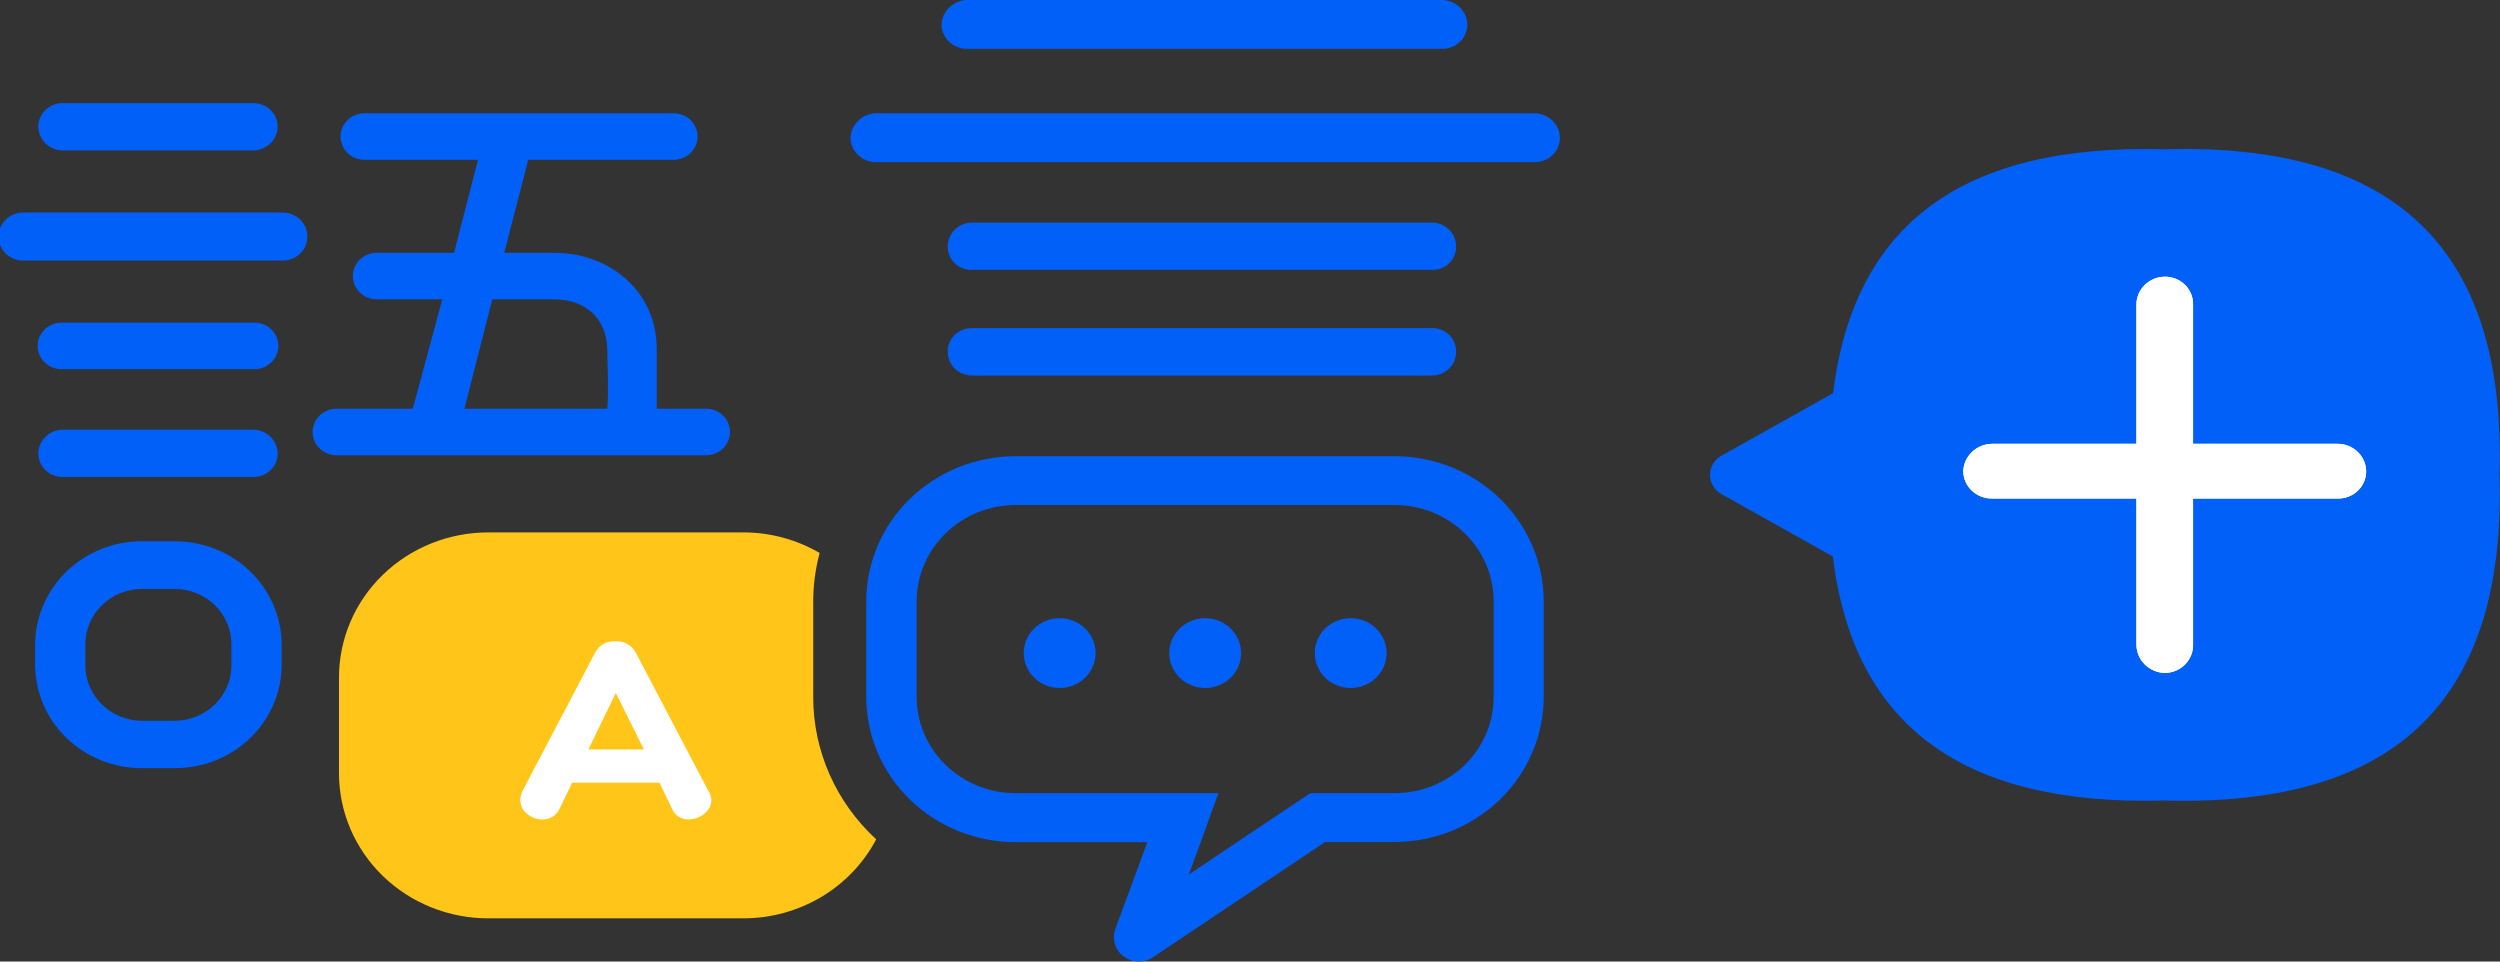 <svg width="208" height="80" viewBox="0 0 208 80" fill="none" xmlns="http://www.w3.org/2000/svg">
<rect x="0" y="0" width="208" height="80" fill="#333333" stroke="none"/>
<g clip-path="url(#clip0_34_748)">
<path d="M180.103 12.42C163.298 11.944 154.23 18.633 152.513 32.714L143.211 37.919C142.925 38.081 142.687 38.313 142.521 38.592C142.356 38.871 142.269 39.188 142.269 39.51C142.269 39.832 142.356 40.149 142.521 40.428C142.687 40.707 142.925 40.939 143.211 41.101L152.491 46.299C154.208 60.38 163.312 67.076 180.081 66.6C199.349 67.147 208.519 58.235 207.956 39.51C208.541 20.785 199.378 11.873 180.103 12.42Z" fill="#0060F8"/>
<path d="M194.475 41.477H182.463V53.606C182.473 53.911 182.42 54.215 182.309 54.5C182.197 54.786 182.028 55.047 181.812 55.269C181.596 55.49 181.337 55.668 181.05 55.792C180.763 55.916 180.454 55.984 180.14 55.992C179.498 55.98 178.887 55.723 178.44 55.276C177.992 54.83 177.744 54.229 177.75 53.606V41.477H165.796C165.482 41.487 165.169 41.437 164.875 41.329C164.581 41.221 164.312 41.057 164.083 40.847C163.855 40.637 163.672 40.385 163.544 40.105C163.417 39.826 163.348 39.525 163.341 39.219C163.361 38.6 163.628 38.014 164.087 37.585C164.546 37.156 165.16 36.919 165.796 36.925H177.75V25.343C177.749 25.038 177.81 24.736 177.93 24.454C178.05 24.172 178.226 23.915 178.448 23.7C178.67 23.484 178.934 23.313 179.224 23.196C179.514 23.08 179.826 23.021 180.14 23.021C180.45 23.022 180.757 23.084 181.043 23.201C181.329 23.319 181.588 23.491 181.804 23.707C182.02 23.924 182.19 24.18 182.303 24.461C182.417 24.742 182.471 25.042 182.463 25.343V36.925H194.475C194.79 36.923 195.101 36.982 195.392 37.098C195.683 37.214 195.947 37.385 196.169 37.601C196.391 37.817 196.567 38.074 196.687 38.356C196.806 38.639 196.867 38.942 196.865 39.247C196.861 39.547 196.796 39.843 196.673 40.118C196.551 40.393 196.373 40.641 196.151 40.849C195.928 41.056 195.666 41.219 195.378 41.327C195.09 41.434 194.783 41.486 194.475 41.477Z" fill="white"/>
<path d="M23.637 21.68H2.061C1.78 21.696 1.499 21.656 1.235 21.563C0.971 21.47 0.729 21.325 0.525 21.138C0.32 20.951 0.158 20.725 0.046 20.474C-0.065 20.224 -0.123 19.953 -0.123 19.68C-0.123 19.407 -0.065 19.137 0.046 18.887C0.158 18.636 0.32 18.41 0.525 18.223C0.729 18.036 0.971 17.891 1.235 17.798C1.499 17.705 1.78 17.665 2.061 17.682H23.637C24.162 17.712 24.654 17.936 25.014 18.307C25.375 18.679 25.575 19.17 25.575 19.68C25.575 20.191 25.375 20.682 25.014 21.054C24.654 21.425 24.162 21.649 23.637 21.68ZM23.433 55.388C23.408 57.661 22.459 59.833 20.793 61.429C19.127 63.025 16.88 63.917 14.54 63.909H11.815C9.476 63.917 7.228 63.025 5.562 61.429C3.897 59.833 2.948 57.661 2.923 55.388V53.556C2.95 51.283 3.899 49.113 5.564 47.517C7.23 45.921 9.476 45.029 11.815 45.035H14.54C16.879 45.029 19.126 45.921 20.791 47.517C22.456 49.113 23.406 51.283 23.433 53.556V55.388ZM21.043 12.519H5.246C4.7 12.517 4.177 12.306 3.791 11.931C3.405 11.555 3.188 11.047 3.186 10.517C3.189 10.258 3.244 10.001 3.35 9.763C3.455 9.525 3.608 9.31 3.8 9.129C3.991 8.949 4.218 8.808 4.466 8.713C4.714 8.618 4.98 8.572 5.246 8.578H21.043C21.31 8.572 21.575 8.618 21.823 8.713C22.072 8.808 22.298 8.949 22.49 9.129C22.682 9.31 22.834 9.525 22.94 9.763C23.045 10.001 23.101 10.258 23.104 10.517C23.102 11.047 22.884 11.555 22.498 11.931C22.112 12.306 21.589 12.517 21.043 12.519ZM21.043 30.712H5.246C4.975 30.728 4.703 30.69 4.447 30.6C4.191 30.51 3.957 30.37 3.758 30.189C3.56 30.007 3.402 29.789 3.294 29.546C3.187 29.303 3.131 29.041 3.131 28.777C3.131 28.512 3.187 28.251 3.294 28.008C3.402 27.765 3.56 27.547 3.758 27.365C3.957 27.184 4.191 27.044 4.447 26.954C4.703 26.864 4.975 26.826 5.246 26.842H21.043C21.315 26.826 21.587 26.864 21.843 26.954C22.099 27.044 22.333 27.184 22.531 27.365C22.729 27.547 22.887 27.765 22.995 28.008C23.103 28.251 23.159 28.512 23.159 28.777C23.159 29.041 23.103 29.303 22.995 29.546C22.887 29.789 22.729 30.007 22.531 30.189C22.333 30.37 22.099 30.51 21.843 30.6C21.587 30.69 21.315 30.728 21.043 30.712ZM21.043 39.681H5.246C4.979 39.687 4.714 39.642 4.465 39.548C4.216 39.453 3.989 39.312 3.797 39.131C3.606 38.951 3.453 38.735 3.348 38.496C3.243 38.258 3.188 38.001 3.186 37.742C3.19 37.213 3.408 36.706 3.794 36.333C4.18 35.959 4.702 35.748 5.246 35.747H21.043C21.588 35.748 22.11 35.959 22.496 36.333C22.881 36.706 23.1 37.213 23.104 37.742C23.102 38.001 23.047 38.258 22.942 38.496C22.837 38.735 22.684 38.951 22.492 39.131C22.3 39.312 22.073 39.453 21.825 39.548C21.576 39.642 21.31 39.687 21.043 39.681ZM19.253 53.556C19.242 52.347 18.741 51.19 17.859 50.337C16.977 49.484 15.785 49.003 14.54 48.997H11.815C10.566 49.003 9.369 49.488 8.486 50.347C7.604 51.206 7.106 52.37 7.102 53.584V55.388C7.108 56.601 7.606 57.763 8.489 58.62C9.371 59.478 10.567 59.962 11.815 59.968H14.54C15.789 59.962 16.984 59.478 17.866 58.62C18.749 57.763 19.247 56.601 19.253 55.388V53.556ZM58.622 37.877H27.882C27.375 37.847 26.899 37.63 26.551 37.27C26.202 36.911 26.008 36.436 26.008 35.942C26.008 35.448 26.202 34.973 26.551 34.613C26.899 34.254 27.375 34.037 27.882 34.007H34.342L36.797 24.903H31.47C31.198 24.919 30.926 24.881 30.67 24.791C30.415 24.701 30.18 24.561 29.982 24.38C29.784 24.199 29.626 23.98 29.518 23.737C29.41 23.494 29.355 23.233 29.355 22.968C29.355 22.704 29.41 22.442 29.518 22.199C29.626 21.957 29.784 21.738 29.982 21.557C30.18 21.375 30.415 21.235 30.67 21.145C30.926 21.055 31.198 21.017 31.47 21.033H37.776L39.77 13.293H30.206C29.699 13.263 29.222 13.046 28.874 12.687C28.526 12.327 28.332 11.852 28.332 11.358C28.332 10.864 28.526 10.389 28.874 10.03C29.222 9.67 29.699 9.453 30.206 9.423H56.167C56.674 9.453 57.15 9.67 57.498 10.03C57.847 10.389 58.041 10.864 58.041 11.358C58.041 11.852 57.847 12.327 57.498 12.687C57.15 13.046 56.674 13.263 56.167 13.293H43.95L41.955 21.033H46.076C50.855 21.033 54.64 24.328 54.64 29.036V34.007H58.622C58.893 33.991 59.166 34.029 59.421 34.119C59.677 34.209 59.911 34.349 60.11 34.53C60.308 34.712 60.466 34.93 60.574 35.173C60.681 35.416 60.737 35.677 60.737 35.942C60.737 36.206 60.681 36.468 60.574 36.711C60.466 36.953 60.308 37.172 60.11 37.353C59.911 37.535 59.677 37.675 59.421 37.765C59.166 37.855 58.893 37.893 58.622 37.877ZM50.526 34.007C50.657 32.651 50.526 30.002 50.526 29.036C50.46 26.451 48.663 24.903 46.076 24.903H40.961L38.638 34.007H50.526Z" fill="#0060F8"/>
<path d="M67.66 57.994V50.019C67.665 48.666 67.844 47.318 68.194 46.007C66.28 44.89 64.091 44.298 61.858 44.296H40.625C37.331 44.296 34.172 45.568 31.842 47.832C29.512 50.096 28.204 53.166 28.204 56.368V64.335C28.204 67.537 29.512 70.607 31.842 72.871C34.172 75.135 37.331 76.407 40.625 76.407H61.858C64.143 76.403 66.382 75.788 68.33 74.628C70.278 73.468 71.859 71.808 72.899 69.831C71.242 68.309 69.923 66.474 69.022 64.438C68.121 62.403 67.658 60.21 67.66 57.994Z" fill="#FFC619"/>
<path d="M58.585 67.715C58.22 68.007 57.764 68.169 57.292 68.177C56.989 68.182 56.691 68.095 56.441 67.928C56.191 67.761 56.001 67.523 55.896 67.247L54.866 65.116H47.603L46.573 67.247C46.459 67.53 46.257 67.772 45.995 67.939C45.733 68.106 45.425 68.189 45.112 68.177C44.651 68.176 44.207 68.012 43.862 67.715C43.678 67.578 43.531 67.4 43.432 67.196C43.333 66.993 43.285 66.769 43.292 66.544C43.295 66.276 43.363 66.014 43.489 65.777L49.532 54.266C49.688 53.972 49.928 53.73 50.224 53.568C50.521 53.406 50.859 53.333 51.198 53.357C51.538 53.336 51.878 53.41 52.176 53.571C52.474 53.732 52.718 53.974 52.879 54.266L58.921 65.777C59.071 66.008 59.161 66.271 59.184 66.544C59.184 66.77 59.13 66.994 59.026 67.197C58.922 67.401 58.771 67.578 58.585 67.715ZM51.235 57.653L48.955 62.354H53.573L51.235 57.653Z" fill="white"/>
<path d="M80.454 4.062H120.02C120.565 4.06 121.086 3.849 121.472 3.476C121.858 3.102 122.077 2.596 122.08 2.066C122.079 1.53 121.863 1.015 121.479 0.629C121.095 0.244 120.572 0.018 120.02 0H80.454C79.895 0.016 79.364 0.239 78.969 0.623C78.574 1.007 78.344 1.523 78.328 2.066C78.347 2.602 78.579 3.11 78.976 3.482C79.373 3.854 79.903 4.062 80.454 4.062Z" fill="#0060F8"/>
<path d="M80.849 22.453H119.158C119.42 22.457 119.681 22.41 119.925 22.314C120.168 22.218 120.389 22.075 120.575 21.894C120.76 21.713 120.906 21.498 121.004 21.261C121.102 21.024 121.15 20.77 121.145 20.515C121.151 20.257 121.104 20 121.007 19.759C120.91 19.519 120.765 19.3 120.58 19.114C120.395 18.928 120.174 18.78 119.93 18.678C119.686 18.576 119.424 18.522 119.158 18.52H80.849C80.583 18.522 80.32 18.576 80.075 18.678C79.831 18.78 79.609 18.928 79.424 19.114C79.239 19.299 79.093 19.518 78.995 19.759C78.897 19.999 78.849 20.256 78.854 20.515C78.849 20.771 78.897 21.025 78.996 21.262C79.094 21.5 79.241 21.715 79.427 21.896C79.613 22.077 79.835 22.22 80.079 22.316C80.324 22.412 80.585 22.458 80.849 22.453Z" fill="#0060F8"/>
<path d="M80.849 31.244H119.158C119.424 31.242 119.687 31.188 119.932 31.085C120.177 30.983 120.398 30.834 120.583 30.648C120.768 30.461 120.913 30.241 121.009 30C121.106 29.758 121.152 29.501 121.145 29.242C121.15 28.987 121.102 28.733 121.004 28.496C120.906 28.259 120.76 28.044 120.575 27.863C120.389 27.682 120.168 27.539 119.925 27.443C119.681 27.347 119.42 27.3 119.158 27.303H80.849C80.586 27.3 80.325 27.347 80.081 27.443C79.837 27.539 79.615 27.682 79.43 27.863C79.243 28.044 79.097 28.259 78.998 28.496C78.899 28.733 78.85 28.986 78.854 29.242C78.848 29.501 78.895 29.759 78.993 30C79.09 30.241 79.236 30.462 79.421 30.648C79.607 30.834 79.829 30.983 80.073 31.085C80.319 31.188 80.582 31.242 80.849 31.244Z" fill="#0060F8"/>
<path d="M127.721 9.423H72.884C72.327 9.439 71.797 9.661 71.402 10.043C71.007 10.426 70.776 10.94 70.758 11.482C70.773 12.02 71.004 12.531 71.401 12.907C71.798 13.282 72.33 13.492 72.884 13.492H127.721C128.266 13.488 128.788 13.276 129.174 12.901C129.56 12.526 129.778 12.019 129.782 11.489C129.782 10.952 129.567 10.436 129.182 10.05C128.798 9.664 128.274 9.439 127.721 9.423Z" fill="#0060F8"/>
<path d="M88.163 57.241C89.813 57.241 91.151 55.941 91.151 54.337C91.151 52.733 89.813 51.433 88.163 51.433C86.512 51.433 85.174 52.733 85.174 54.337C85.174 55.941 86.512 57.241 88.163 57.241Z" fill="#0060F8"/>
<path d="M100.27 57.241C101.92 57.241 103.258 55.941 103.258 54.337C103.258 52.733 101.92 51.433 100.27 51.433C98.62 51.433 97.281 52.733 97.281 54.337C97.281 55.941 98.62 57.241 100.27 57.241Z" fill="#0060F8"/>
<path d="M112.377 51.433C111.786 51.433 111.208 51.603 110.717 51.922C110.225 52.241 109.842 52.695 109.616 53.225C109.39 53.756 109.331 54.34 109.446 54.904C109.561 55.467 109.846 55.984 110.264 56.391C110.682 56.797 111.214 57.073 111.794 57.185C112.374 57.297 112.975 57.24 113.521 57.02C114.067 56.8 114.534 56.428 114.862 55.95C115.19 55.473 115.366 54.911 115.366 54.337C115.366 53.567 115.051 52.828 114.49 52.283C113.93 51.739 113.17 51.433 112.377 51.433Z" fill="#0060F8"/>
<path d="M116.045 37.955H84.495C81.2 37.955 78.041 39.227 75.712 41.491C73.382 43.755 72.073 46.825 72.073 50.027V57.994C72.073 61.196 73.382 64.266 75.712 66.53C78.041 68.794 81.2 70.066 84.495 70.066H95.455L92.795 77.295C92.683 77.6 92.647 77.928 92.693 78.25C92.738 78.572 92.862 78.878 93.055 79.144C93.248 79.409 93.503 79.625 93.8 79.774C94.097 79.924 94.427 80.001 94.761 80C95.182 79.999 95.592 79.873 95.937 79.638L110.251 70.052H116.016C119.31 70.052 122.47 68.78 124.799 66.516C127.129 64.252 128.437 61.182 128.437 57.98V50.02C128.435 46.824 127.13 43.76 124.807 41.498C122.484 39.237 119.333 37.963 116.045 37.955ZM124.272 57.994C124.271 60.114 123.403 62.147 121.861 63.646C120.318 65.145 118.227 65.988 116.045 65.99H109.016L102.973 70.03L98.911 72.757L99.912 70.03L101.373 65.99H84.495C82.313 65.988 80.222 65.145 78.679 63.646C77.137 62.147 76.269 60.114 76.267 57.994V50.02C76.269 47.899 77.136 45.866 78.679 44.365C80.221 42.865 82.313 42.021 84.495 42.017H116.045C118.227 42.021 120.319 42.865 121.861 44.365C123.403 45.866 124.271 47.899 124.272 50.02V57.994Z" fill="#0060F8"/>
<path d="M194.475 41.477H182.463V53.606C182.473 53.911 182.42 54.215 182.309 54.5C182.197 54.786 182.028 55.047 181.812 55.269C181.596 55.49 181.337 55.668 181.05 55.792C180.763 55.916 180.454 55.984 180.14 55.992C179.498 55.98 178.887 55.723 178.44 55.276C177.992 54.83 177.744 54.229 177.75 53.606V41.477H165.796C165.482 41.487 165.169 41.437 164.875 41.329C164.581 41.221 164.312 41.057 164.083 40.847C163.855 40.637 163.672 40.385 163.544 40.105C163.417 39.826 163.348 39.525 163.341 39.219C163.361 38.6 163.628 38.014 164.087 37.585C164.546 37.156 165.16 36.919 165.796 36.925H177.75V25.343C177.749 25.038 177.81 24.736 177.93 24.454C178.05 24.172 178.226 23.915 178.448 23.7C178.67 23.484 178.934 23.313 179.224 23.196C179.514 23.08 179.826 23.021 180.14 23.021C180.45 23.022 180.757 23.084 181.043 23.201C181.329 23.319 181.588 23.491 181.804 23.707C182.02 23.924 182.19 24.18 182.303 24.461C182.417 24.742 182.471 25.042 182.463 25.343V36.925H194.475C194.79 36.923 195.101 36.982 195.392 37.098C195.683 37.214 195.947 37.385 196.169 37.601C196.391 37.817 196.567 38.074 196.687 38.356C196.806 38.639 196.867 38.942 196.865 39.247C196.861 39.547 196.796 39.843 196.673 40.118C196.551 40.393 196.373 40.641 196.151 40.849C195.928 41.056 195.666 41.219 195.378 41.327C195.09 41.434 194.783 41.486 194.475 41.477Z" fill="white"/>
</g>
<defs>
<clipPath id="clip0_34_748">
<rect width="208" height="80" fill="white"/>
</clipPath>
</defs>
</svg>
